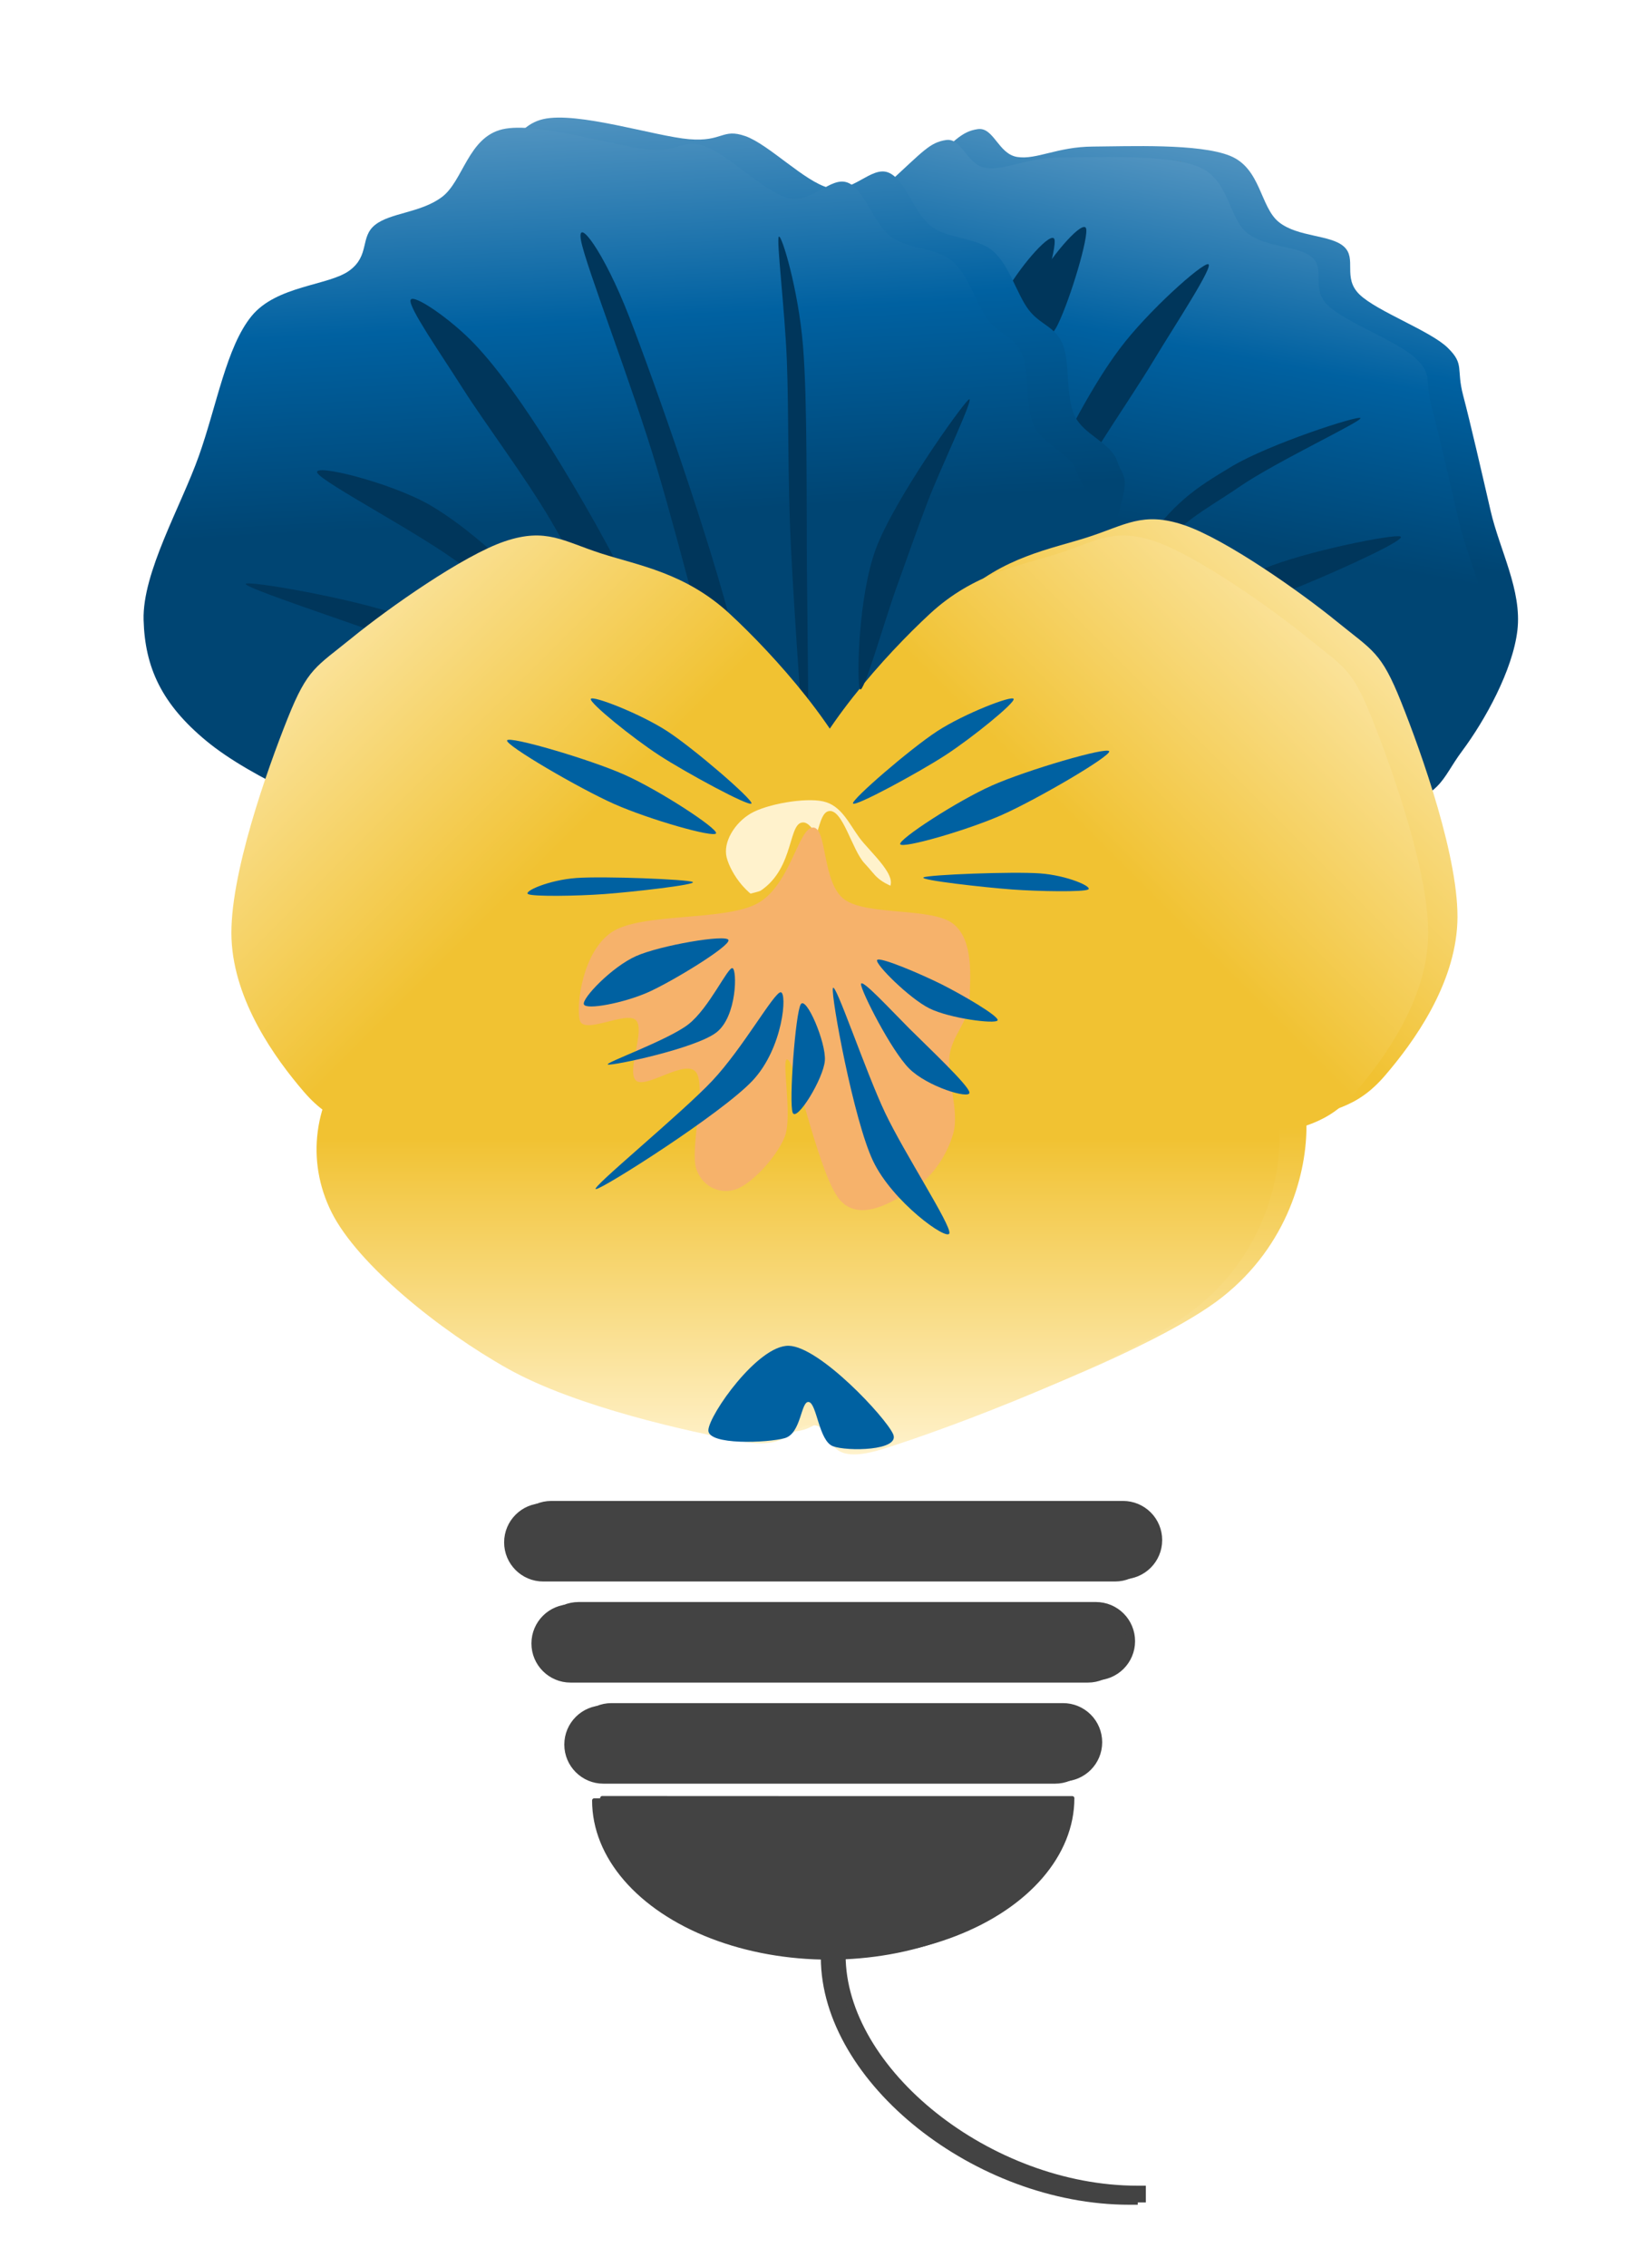 <svg version="1.1" viewBox="0.0 0.0 394.848 541.787" fill="none" stroke="none" stroke-linecap="square" stroke-miterlimit="10" xmlns:xlink="http://www.w3.org/1999/xlink" xmlns="http://www.w3.org/2000/svg"><clipPath id="p.0"><path d="m0 0l394.848 0l0 541.787l-394.848 0l0 -541.787z" clip-rule="nonzero"/></clipPath><g clip-path="url(#p.0)"><path fill="#000000" fill-opacity="0.0" d="m0 0l394.848 0l0 541.787l-394.848 0z" fill-rule="evenodd"/><g filter="url(#shadowFilter-p.1)"><use xlink:href="#p.1" transform="matrix(1.0 0.0 0.0 1.0 1.923 -0.551)"/></g><defs><filter id="shadowFilter-p.1" filterUnits="userSpaceOnUse"><feGaussianBlur in="SourceAlpha" stdDeviation="5.0" result="blur"/><feComponentTransfer in="blur" color-interpolation-filters="sRGB"><feFuncR type="linear" slope="0" intercept="0.0"/><feFuncG type="linear" slope="0" intercept="0.0"/><feFuncB type="linear" slope="0" intercept="0.0"/><feFuncA type="linear" slope="0.7" intercept="0"/></feComponentTransfer></filter></defs><g id="p.1"><path fill="#000000" fill-opacity="0.0" d="m198.192 467.784c0 28.535 35.874 57.071 71.748 57.071" fill-rule="evenodd"/><path stroke="#434343" stroke-width="4.0" stroke-linejoin="round" stroke-linecap="butt" d="m198.192 467.784c0 28.535 35.874 57.071 71.748 57.071" fill-rule="evenodd"/></g><g filter="url(#shadowFilter-p.2)"><use xlink:href="#p.2" transform="matrix(1.0 0.0 0.0 1.0 1.923 -0.551)"/></g><defs><filter id="shadowFilter-p.2" filterUnits="userSpaceOnUse"><feGaussianBlur in="SourceAlpha" stdDeviation="5.0" result="blur"/><feComponentTransfer in="blur" color-interpolation-filters="sRGB"><feFuncR type="linear" slope="0" intercept="0.0"/><feFuncG type="linear" slope="0" intercept="0.0"/><feFuncB type="linear" slope="0" intercept="0.0"/><feFuncA type="linear" slope="0.7" intercept="0"/></feComponentTransfer></filter></defs><g id="p.2"><path fill="#434343" d="m254.365 430.256l0 0c0 13.41 -10.711 25.801 -28.096 32.503c-17.385 6.703 -38.803 6.699 -56.183 -0.011c-17.38 -6.709 -28.079 -19.104 -28.068 -32.514l56.173 0.022z" fill-rule="evenodd"/><path stroke="#434343" stroke-width="1.0" stroke-linejoin="round" stroke-linecap="butt" d="m254.365 430.256l0 0c0 13.41 -10.711 25.801 -28.096 32.503c-17.385 6.703 -38.803 6.699 -56.183 -0.011c-17.38 -6.709 -28.079 -19.104 -28.068 -32.514l56.173 0.022z" fill-rule="evenodd"/></g><g filter="url(#shadowFilter-p.3)"><use xlink:href="#p.3" transform="matrix(1.0 0.0 0.0 1.0 1.923 -0.551)"/></g><defs><filter id="shadowFilter-p.3" filterUnits="userSpaceOnUse"><feGaussianBlur in="SourceAlpha" stdDeviation="5.0" result="blur"/><feComponentTransfer in="blur" color-interpolation-filters="sRGB"><feFuncR type="linear" slope="0" intercept="0.0"/><feFuncG type="linear" slope="0" intercept="0.0"/><feFuncB type="linear" slope="0" intercept="0.0"/><feFuncA type="linear" slope="0.7" intercept="0"/></feComponentTransfer></filter></defs><g id="p.3"><path fill="#434343" d="m135.376 416.885l0 0c0 -4.888 3.962 -8.85 8.85 -8.85l107.937 0c2.347 0 4.598 0.932 6.258 2.592c1.66 1.66 2.592 3.911 2.592 6.258l0 0l0 0c0 4.888 -3.962 8.85 -8.85 8.85l-107.937 0c-4.888 0 -8.85 -3.962 -8.85 -8.85z" fill-rule="evenodd"/><path stroke="#434343" stroke-width="1.0" stroke-linejoin="round" stroke-linecap="butt" d="m135.376 416.885l0 0c0 -4.888 3.962 -8.85 8.85 -8.85l107.937 0c2.347 0 4.598 0.932 6.258 2.592c1.66 1.66 2.592 3.911 2.592 6.258l0 0l0 0c0 4.888 -3.962 8.85 -8.85 8.85l-107.937 0c-4.888 0 -8.85 -3.962 -8.85 -8.85z" fill-rule="evenodd"/></g><g filter="url(#shadowFilter-p.4)"><use xlink:href="#p.4" transform="matrix(1.0 0.0 0.0 1.0 1.923 -0.551)"/></g><defs><filter id="shadowFilter-p.4" filterUnits="userSpaceOnUse"><feGaussianBlur in="SourceAlpha" stdDeviation="5.0" result="blur"/><feComponentTransfer in="blur" color-interpolation-filters="sRGB"><feFuncR type="linear" slope="0" intercept="0.0"/><feFuncG type="linear" slope="0" intercept="0.0"/><feFuncB type="linear" slope="0" intercept="0.0"/><feFuncA type="linear" slope="0.7" intercept="0"/></feComponentTransfer></filter></defs><g id="p.4"><path fill="#434343" d="m127.518 392.728l0 0c0 -4.888 3.962 -8.85 8.85 -8.85l123.654 0c2.347 0 4.598 0.932 6.258 2.592c1.66 1.66 2.592 3.911 2.592 6.258l0 0l0 0c0 4.888 -3.962 8.85 -8.85 8.85l-123.654 0l0 0c-4.888 0 -8.85 -3.962 -8.85 -8.85z" fill-rule="evenodd"/><path stroke="#434343" stroke-width="1.0" stroke-linejoin="round" stroke-linecap="butt" d="m127.518 392.728l0 0c0 -4.888 3.962 -8.85 8.85 -8.85l123.654 0c2.347 0 4.598 0.932 6.258 2.592c1.66 1.66 2.592 3.911 2.592 6.258l0 0l0 0c0 4.888 -3.962 8.85 -8.85 8.85l-123.654 0l0 0c-4.888 0 -8.85 -3.962 -8.85 -8.85z" fill-rule="evenodd"/></g><g filter="url(#shadowFilter-p.5)"><use xlink:href="#p.5" transform="matrix(1.0 0.0 0.0 1.0 7.564 -2.605)"/></g><defs><filter id="shadowFilter-p.5" filterUnits="userSpaceOnUse"><feGaussianBlur in="SourceAlpha" stdDeviation="7.0" result="blur"/><feComponentTransfer in="blur" color-interpolation-filters="sRGB"><feFuncR type="linear" slope="0" intercept="0.0"/><feFuncG type="linear" slope="0" intercept="0.0"/><feFuncB type="linear" slope="0" intercept="0.0"/><feFuncA type="linear" slope="0.5" intercept="0"/></feComponentTransfer></filter></defs><g id="p.5"><defs><linearGradient id="p.6" gradientUnits="userSpaceOnUse" gradientTransform="matrix(13.053 2.437 -2.437 13.053 0.0 0.0)" spreadMethod="pad" x1="28.413" y1="12.015" x2="28.413" y2="-1.038"><stop offset="0.0" stop-color="#004573"/><stop offset="0.5" stop-color="#004573"/><stop offset="0.75" stop-color="#0061a1"/><stop offset="1" stop-color="#5093c0"/><stop offset="1.0" stop-color="#737373"/></linearGradient></defs><path fill="url(#p.6)" d="m322.534 196.973c15.162 -4.494 13.96 -7.647 19.39 -14.934c5.429 -7.287 12.054 -19.233 13.186 -28.788c1.133 -9.554 -4.231 -19.184 -6.391 -28.539c-2.16 -9.355 -4.852 -21.087 -6.568 -27.592c-1.715 -6.505 0.406 -7.413 -3.725 -11.439c-4.131 -4.026 -16.931 -8.692 -21.063 -12.719c-4.131 -4.026 -0.519 -8.562 -3.725 -11.439c-3.206 -2.877 -10.978 -2.211 -15.512 -5.825c-4.534 -3.613 -4.277 -12.843 -11.69 -15.855c-7.413 -3.012 -24.318 -2.261 -32.79 -2.215c-8.472 0.046 -13.451 3.187 -18.042 2.493c-4.59 -0.694 -5.649 -7.24 -9.501 -6.657c-3.853 0.583 -5.364 2.58 -13.614 10.154c-8.25 7.575 -36.02 15.087 -35.886 35.294c0.134 20.207 24.298 64.268 36.69 85.949c12.392 21.682 19.453 38.788 37.66 44.14c18.207 5.352 56.42 -7.535 71.582 -12.029z" fill-rule="evenodd"/></g><path fill="#00365b" d="m274.227 153.162c-1.6 -0.64 17.76 -13.121 27.84 -17.281c10.08 -4.16 31.04 -8.32 32.64 -7.68c1.6 0.64 -12.959 7.36 -23.039 11.52c-10.08 4.16 -35.841 14.081 -37.441 13.441z" fill-rule="evenodd"/><path fill="#00365b" d="m245.487 181.52c-0.16 -0.64 18.72 -38.239 26.879 -49.919c8.16 -11.68 13.279 -14.88 22.079 -20.16c8.8 -5.28 30.402 -12.32 30.722 -11.52c0.32 0.8 -20.161 10.4 -28.801 16.32c-8.64 5.92 -14.56 8.32 -23.039 19.199c-8.48 10.88 -27.68 46.719 -27.84 46.079z" fill-rule="evenodd"/><g filter="url(#shadowFilter-p.7)"><use xlink:href="#p.7" transform="matrix(1.0 0.0 0.0 1.0 7.564 -2.605)"/></g><defs><filter id="shadowFilter-p.7" filterUnits="userSpaceOnUse"><feGaussianBlur in="SourceAlpha" stdDeviation="7.0" result="blur"/><feComponentTransfer in="blur" color-interpolation-filters="sRGB"><feFuncR type="linear" slope="0" intercept="0.0"/><feFuncG type="linear" slope="0" intercept="0.0"/><feFuncB type="linear" slope="0" intercept="0.0"/><feFuncA type="linear" slope="0.5" intercept="0"/></feComponentTransfer></filter></defs><g id="p.7"><path fill="#00365b" d="m215.509 155.033c-1.12 0.8 7.36 -41.44 11.52 -55.68c4.16 -14.24 9.281 -22.721 13.441 -29.761c4.16 -7.04 10.72 -14.24 11.52 -12.48c0.8 1.76 -3.679 16.799 -6.719 23.039c-3.04 6.24 -6.559 1.921 -11.52 14.402c-4.96 12.48 -17.121 59.68 -18.241 60.48z" fill-rule="evenodd"/></g><path fill="#00365b" d="m227.342 162.005c-2.08 1.28 14.401 -32.001 21.121 -45.121c6.72 -13.12 12.479 -24.639 19.199 -33.598c6.72 -8.96 19.681 -20.48 21.121 -20.16c1.44 0.32 -7.84 14.399 -12.48 22.079c-4.64 7.68 -7.199 11.2 -15.36 24.0c-8.16 12.8 -31.521 51.521 -33.601 52.801z" fill-rule="evenodd"/><g filter="url(#shadowFilter-p.8)"><use xlink:href="#p.8" transform="matrix(1.0 0.0 0.0 1.0 1.923 -0.551)"/></g><defs><filter id="shadowFilter-p.8" filterUnits="userSpaceOnUse"><feGaussianBlur in="SourceAlpha" stdDeviation="5.0" result="blur"/><feComponentTransfer in="blur" color-interpolation-filters="sRGB"><feFuncR type="linear" slope="0" intercept="0.0"/><feFuncG type="linear" slope="0" intercept="0.0"/><feFuncB type="linear" slope="0" intercept="0.0"/><feFuncA type="linear" slope="0.7" intercept="0"/></feComponentTransfer></filter></defs><g id="p.8"><path fill="#434343" d="m120.993 368.572l0 0c0 -4.888 3.962 -8.85 8.85 -8.85l136.661 0c2.347 0 4.598 0.932 6.258 2.592c1.66 1.66 2.592 3.911 2.592 6.258l0 0l0 0c0 4.888 -3.962 8.85 -8.85 8.85l-136.661 0c-4.888 0 -8.85 -3.962 -8.85 -8.85z" fill-rule="evenodd"/><path stroke="#434343" stroke-width="1.0" stroke-linejoin="round" stroke-linecap="butt" d="m120.993 368.572l0 0c0 -4.888 3.962 -8.85 8.85 -8.85l136.661 0c2.347 0 4.598 0.932 6.258 2.592c1.66 1.66 2.592 3.911 2.592 6.258l0 0l0 0c0 4.888 -3.962 8.85 -8.85 8.85l-136.661 0c-4.888 0 -8.85 -3.962 -8.85 -8.85z" fill-rule="evenodd"/></g><g filter="url(#shadowFilter-p.9)"><use xlink:href="#p.9" transform="matrix(1.0 0.0 0.0 1.0 9.703 -2.419)"/></g><defs><filter id="shadowFilter-p.9" filterUnits="userSpaceOnUse"><feGaussianBlur in="SourceAlpha" stdDeviation="6.0" result="blur"/><feComponentTransfer in="blur" color-interpolation-filters="sRGB"><feFuncR type="linear" slope="0" intercept="0.0"/><feFuncG type="linear" slope="0" intercept="0.0"/><feFuncB type="linear" slope="0" intercept="0.0"/><feFuncA type="linear" slope="0.45" intercept="0"/></feComponentTransfer></filter></defs><g id="p.9"><defs><linearGradient id="p.10" gradientUnits="userSpaceOnUse" gradientTransform="matrix(13.714 -0.761 0.761 13.714 0.0 0.0)" spreadMethod="pad" x1="18.362" y1="16.43" x2="18.363" y2="2.716"><stop offset="0.0" stop-color="#004573"/><stop offset="0.5" stop-color="#004573"/><stop offset="0.75" stop-color="#0061a1"/><stop offset="1" stop-color="#5093c0"/><stop offset="1.0" stop-color="#737373"/></linearGradient></defs><path fill="url(#p.10)" d="m256.336 129.096c4.527 -13.712 2.549 -11.84 1.014 -16.402c-1.535 -4.562 -8.042 -6.284 -10.225 -10.971c-2.183 -4.687 -1.036 -12.924 -2.873 -17.149c-1.837 -4.225 -5.38 -4.51 -8.15 -8.202c-2.769 -3.692 -4.597 -10.641 -8.466 -13.952c-3.869 -3.311 -10.569 -2.778 -14.75 -5.911c-4.18 -3.133 -6.24 -11.353 -10.331 -12.889c-4.092 -1.536 -8.529 5.12 -14.218 3.673c-5.689 -1.447 -14.359 -10.42 -19.915 -12.355c-5.556 -1.935 -5.371 1.42 -13.421 0.745c-8.05 -0.675 -26.652 -6.696 -34.88 -4.797c-8.228 1.898 -9.409 12.38 -14.486 16.187c-5.077 3.807 -12.293 3.728 -15.977 6.657c-3.684 2.929 -1.2 7.277 -6.127 10.916c-4.926 3.639 -17.432 3.532 -23.432 10.916c-6 7.384 -8.273 21.292 -12.569 33.389c-4.296 12.097 -13.519 27.832 -13.209 39.192c0.31 11.361 4.32 20.113 15.067 28.972c10.747 8.859 30.939 17.513 49.417 24.18c18.478 6.667 39.557 16.875 61.453 15.82c21.896 -1.055 53.912 -7.477 69.925 -22.147c16.013 -14.67 21.623 -52.16 26.151 -65.872z" fill-rule="evenodd"/></g><path fill="#00365b" d="m160.53 171.553c-1.92 -7.04 -3.84 -17.12 -8.64 -27.84c-4.8 -10.72 -13.76 -26.24 -20.16 -36.48c-6.4 -10.24 -12.641 -19.041 -18.241 -24.961c-5.6 -5.92 -14.88 -12.319 -15.36 -10.559c-0.48 1.76 6.88 12.321 12.48 21.121c5.6 8.8 14.72 20.8 21.121 31.68c6.4 10.88 12.001 23.359 17.281 33.598c5.28 10.24 12.479 25.6 14.399 27.84c1.92 2.24 -0.959 -7.359 -2.879 -14.399z" fill-rule="evenodd"/><g filter="url(#shadowFilter-p.11)"><use xlink:href="#p.11" transform="matrix(1.0 0.0 0.0 1.0 6.997 -3.878)"/></g><defs><filter id="shadowFilter-p.11" filterUnits="userSpaceOnUse"><feGaussianBlur in="SourceAlpha" stdDeviation="5.0" result="blur"/><feComponentTransfer in="blur" color-interpolation-filters="sRGB"><feFuncR type="linear" slope="0" intercept="0.0"/><feFuncG type="linear" slope="0" intercept="0.0"/><feFuncB type="linear" slope="0" intercept="0.0"/><feFuncA type="linear" slope="0.5" intercept="0"/></feComponentTransfer></filter></defs><g id="p.11"><defs><linearGradient id="p.12" gradientUnits="userSpaceOnUse" gradientTransform="matrix(14.713 0.0 0.0 14.713 0.0 0.0)" spreadMethod="pad" x1="17.969" y1="24.272" x2="28.373" y2="13.869"><stop offset="0.0" stop-color="#f1c232"/><stop offset="0.5" stop-color="#f1c232"/><stop offset="1" stop-color="#fff2cc"/><stop offset="1.0" stop-color="#737373"/></linearGradient></defs><path fill="url(#p.12)" d="m191.566 240.726c-2.08 -12.96 -7.038 -34.241 -1.919 -49.921c5.12 -15.68 22.078 -34.398 32.638 -44.157c10.56 -9.76 21.762 -11.521 30.722 -14.402c8.96 -2.88 13.119 -6.239 23.039 -2.879c9.92 3.36 27.84 16 36.48 23.039c8.64 7.04 10.56 7.199 15.36 19.199c4.8 12.0 14.081 37.92 13.441 52.801c-0.64 14.88 -10.401 28.48 -17.281 36.48c-6.88 8.0 -12.8 8.32 -24.0 11.52c-11.2 3.2 -26.88 8.32 -43.199 7.68c-16.32 -0.64 -43.839 -4.96 -54.719 -11.52c-10.88 -6.56 -8.482 -14.88 -10.562 -27.84z" fill-rule="evenodd"/></g><path fill="#00365b" d="m192.873 183.273c0.64 1.12 0.16 -29.281 0 -46.081c-0.16 -16.8 0.16 -41.28 -0.961 -54.719c-1.12 -13.44 -5.121 -26.559 -5.761 -25.919c-0.64 0.64 1.441 17.439 1.921 29.759c0.48 12.32 0.158 28.0 0.958 44.16c0.8 16.16 3.202 51.681 3.843 52.801z" fill-rule="evenodd"/><path fill="#00365b" d="m182.074 205.316c0 -4.8 -1.442 -32.159 -6.722 -53.759c-5.28 -21.6 -18.878 -60.16 -24.958 -75.84c-6.08 -15.68 -12.642 -24.321 -11.522 -18.241c1.12 6.08 12.161 34.239 18.241 54.719c6.08 20.48 14.079 52.64 18.239 68.16c4.16 15.52 6.722 29.76 6.722 24.961z" fill-rule="evenodd"/><path fill="#00365b" d="m152.642 175.394c-0.16 -1.92 -13.761 -21.599 -22.081 -30.719c-8.32 -9.12 -18.72 -18.72 -27.84 -24c-9.12 -5.28 -28.159 -10.08 -26.879 -7.68c1.28 2.4 25.279 14.879 34.559 22.079c9.28 7.2 14.08 14.401 21.121 21.121c7.04 6.72 21.281 21.119 21.121 19.199z" fill-rule="evenodd"/><path fill="#00365b" d="m126.892 164.507c0.16 -0.96 -19.359 -13.121 -30.719 -17.281c-11.36 -4.16 -37.281 -8.64 -37.441 -7.68c-0.16 0.96 25.12 9.281 36.48 13.441c11.36 4.16 31.52 12.48 31.68 11.52z" fill-rule="evenodd"/><defs><linearGradient id="p.13" gradientUnits="userSpaceOnUse" gradientTransform="matrix(-14.713 0.0 0.0 14.713 0.0 0.0)" spreadMethod="pad" x1="-8.991" y1="24.272" x2="1.413" y2="13.869"><stop offset="0.0" stop-color="#f1c232"/><stop offset="0.5" stop-color="#f1c232"/><stop offset="1" stop-color="#fff2cc"/><stop offset="1.0" stop-color="#737373"/></linearGradient></defs><path fill="url(#p.13)" d="m205.098 240.726c2.08 -12.96 7.038 -34.241 1.919 -49.921c-5.12 -15.68 -22.078 -34.398 -32.638 -44.157c-10.56 -9.76 -21.762 -11.521 -30.722 -14.402c-8.96 -2.88 -13.119 -6.239 -23.039 -2.879c-9.92 3.36 -27.84 16 -36.48 23.039c-8.64 7.04 -10.559 7.199 -15.36 19.199c-4.8 12.0 -14.081 37.92 -13.441 52.801c0.64 14.88 10.401 28.48 17.281 36.48c6.88 8.0 12.8 8.32 24.0 11.52c11.2 3.2 26.88 8.32 43.199 7.68c16.32 -0.64 43.839 -4.96 54.719 -11.52c10.88 -6.56 8.482 -14.88 10.562 -27.84z" fill-rule="evenodd"/><path fill="#fff2cc" d="m185.212 216.463c-6.4 -1.28 -10.559 -7.839 -11.52 -11.52c-0.96 -3.68 1.919 -8.322 5.759 -10.562c3.84 -2.24 12.961 -3.839 17.281 -2.879c4.32 0.96 6.08 5.12 8.64 8.64c2.56 3.52 10.079 9.76 6.719 12.48c-3.36 2.72 -20.479 5.12 -26.879 3.84z" fill-rule="evenodd"/><g filter="url(#shadowFilter-p.14)"><use xlink:href="#p.14" transform="matrix(1.0 0.0 0.0 1.0 6.444 -2.735)"/></g><defs><filter id="shadowFilter-p.14" filterUnits="userSpaceOnUse"><feGaussianBlur in="SourceAlpha" stdDeviation="5.0" result="blur"/><feComponentTransfer in="blur" color-interpolation-filters="sRGB"><feFuncR type="linear" slope="0" intercept="0.0"/><feFuncG type="linear" slope="0" intercept="0.0"/><feFuncB type="linear" slope="0" intercept="0.0"/><feFuncA type="linear" slope="0.5" intercept="0"/></feComponentTransfer></filter></defs><g id="p.14"><defs><linearGradient id="p.15" gradientUnits="userSpaceOnUse" gradientTransform="matrix(12.289 0.0 0.0 12.289 0.0 0.0)" spreadMethod="pad" x1="24.885" y1="28.281" x2="24.885" y2="15.992"><stop offset="0.0" stop-color="#fff2cc"/><stop offset="0.5" stop-color="#f1c232"/><stop offset="1" stop-color="#f1c232"/><stop offset="1.0" stop-color="#737373"/></linearGradient></defs><path fill="url(#p.15)" d="m191.571 196.577c-3.36 0.8 -1.759 12.479 -11.52 17.278c-9.76 4.8 -31.042 5.119 -47.042 11.52c-16 6.4 -39.998 16.162 -48.958 26.882c-8.96 10.72 -11.04 24.958 -4.801 37.438c6.24 12.48 25.919 28.321 42.239 37.441c16.32 9.12 43.52 15.041 55.68 17.281c12.16 2.24 11.681 -4.16 17.281 -3.84c5.6 0.32 1.12 10.398 16.32 5.759c15.2 -4.64 59.039 -21.119 74.879 -33.598c15.84 -12.48 20.32 -30.08 20.16 -41.281c-0.16 -11.2 -10.561 -18.081 -21.121 -25.921c-10.56 -7.84 -29.759 -16.158 -42.239 -21.118c-12.48 -4.96 -25.6 -6.08 -32.64 -8.64c-7.04 -2.56 -6.561 -3.519 -9.601 -6.719c-3.04 -3.2 -5.278 -13.28 -8.638 -12.48z" fill-rule="evenodd"/></g><path fill="#f6b26b" d="m194.272 197.753c-3.52 0.16 -5.438 14.079 -13.438 18.239c-8.0 4.16 -27.521 2.079 -34.562 6.719c-7.04 4.64 -8.64 17.601 -7.68 21.121c0.96 3.52 11.201 -2.4 13.441 0c2.24 2.4 -2.4 12.319 0 14.399c2.4 2.08 11.999 -5.439 14.399 -1.919c2.4 3.52 -1.6 18.399 0 23.039c1.6 4.64 6.081 6.081 9.601 4.801c3.52 -1.28 9.44 -7.36 11.52 -12.48c2.08 -5.12 -1.28 -20.799 0.961 -18.239c2.24 2.56 7.521 28.479 12.48 33.598c4.96 5.12 12.798 -0.159 17.278 -2.879c4.48 -2.72 8.161 -8.161 9.601 -13.441c1.44 -5.28 -1.601 -12.959 -0.961 -18.239c0.64 -5.28 4.64 -8.161 4.801 -13.441c0.16 -5.28 1.12 -14.239 -3.84 -18.239c-4.96 -4.0 -20.321 -1.921 -25.921 -5.761c-5.6 -3.84 -4.16 -17.438 -7.68 -17.278z" fill-rule="evenodd"/><path fill="#0061a1" d="m174.11 224.632c-0.48 -1.44 -16.319 1.28 -22.079 3.84c-5.76 2.56 -12.96 10.08 -12.48 11.52c0.48 1.44 9.6 -0.319 15.36 -2.879c5.76 -2.56 19.679 -11.04 19.199 -12.48z" fill-rule="evenodd"/><path fill="#0061a1" d="m175.071 231.352c-1.12 -0.32 -5.599 9.601 -10.559 13.441c-4.96 3.84 -20.322 9.279 -19.202 9.598c1.12 0.32 20.961 -3.84 25.921 -7.68c4.96 -3.84 4.96 -15.04 3.84 -15.36z" fill-rule="evenodd"/><path fill="#00365b" d="m205.534 164.667c-0.8 -1.6 -0.48 -22.081 3.84 -33.601c4.32 -11.52 19.999 -33.6 22.079 -35.52c2.08 -1.92 -6.719 16.48 -9.598 24.0c-2.88 7.52 -4.96 13.601 -7.68 21.121c-2.72 7.52 -7.84 25.6 -8.64 24.0z" fill-rule="evenodd"/><path fill="#0061a1" d="m186.592 237.113c-1.6 0 -8.96 13.278 -16.32 21.118c-7.36 7.84 -29.44 25.921 -27.84 25.921c1.6 0 30.081 -18.081 37.441 -25.921c7.36 -7.84 8.319 -21.118 6.719 -21.118z" fill-rule="evenodd"/><path fill="#0061a1" d="m191.393 239.992c-1.28 2.08 -2.881 23.681 -1.921 25.921c0.96 2.24 7.36 -8.16 7.68 -12.48c0.32 -4.32 -4.479 -15.521 -5.759 -13.441z" fill-rule="evenodd"/><path fill="#0061a1" d="m199.071 236.153c-0.48 1.92 4.961 31.521 9.601 41.281c4.64 9.76 17.759 19.198 18.239 17.278c0.48 -1.92 -10.72 -19.038 -15.36 -28.798c-4.64 -9.76 -12 -31.681 -12.48 -29.761z" fill-rule="evenodd"/><path fill="#0061a1" d="m205.791 235.192c0 1.6 7.199 15.84 11.52 20.16c4.32 4.32 14.402 7.361 14.402 5.761c0 -1.6 -10.081 -11.039 -14.402 -15.36c-4.32 -4.32 -11.52 -12.161 -11.52 -10.562z" fill-rule="evenodd"/><path fill="#0061a1" d="m209.633 229.433c-0.48 0.96 7.68 9.12 12.48 11.52c4.8 2.4 15.84 3.839 16.32 2.879c0.48 -0.96 -8.638 -6.241 -13.438 -8.64c-4.8 -2.4 -14.882 -6.719 -15.362 -5.759z" fill-rule="evenodd"/><path fill="#0061a1" d="m193.31 335.031c-1.92 -0.32 -1.759 7.52 -5.759 8.64c-4.0 1.12 -18.402 1.761 -18.241 -1.919c0.16 -3.68 11.842 -20.32 19.202 -20.16c7.36 0.16 23.198 17.118 24.958 21.118c1.76 4.0 -11.039 4.162 -14.399 2.882c-3.36 -1.28 -3.841 -10.241 -5.761 -10.562z" fill-rule="evenodd"/><path fill="#0061a1" d="m203.873 191.992c-0.32 -0.96 13.76 -13.121 20.16 -17.281c6.4 -4.16 17.919 -8.64 18.239 -7.68c0.32 0.96 -9.92 9.281 -16.32 13.441c-6.4 4.16 -21.759 12.48 -22.079 11.52z" fill-rule="evenodd"/><path fill="#0061a1" d="m215.155 201.725c-0.406 -1.168 13.606 -10.315 21.931 -14.014c8.325 -3.698 27.614 -9.345 28.02 -8.177c0.406 1.168 -17.26 11.484 -25.585 15.182c-8.325 3.698 -23.96 8.176 -24.366 7.008z" fill-rule="evenodd"/><path fill="#0061a1" d="m220.731 209.669c1.12 -0.64 21.28 -1.438 27.84 -0.958c6.56 0.48 12.64 3.2 11.52 3.84c-1.12 0.64 -11.682 0.48 -18.241 0c-6.56 -0.48 -22.238 -2.242 -21.118 -2.882z" fill-rule="evenodd"/><path fill="#0061a1" d="m179.612 191.992c0.32 -0.96 -13.76 -13.121 -20.16 -17.281c-6.4 -4.16 -17.919 -8.64 -18.239 -7.68c-0.32 0.96 9.92 9.281 16.32 13.441c6.4 4.16 21.759 12.48 22.079 11.52z" fill-rule="evenodd"/><path fill="#0061a1" d="m171.148 199.127c0.406 -1.168 -13.606 -10.315 -21.931 -14.014c-8.325 -3.698 -27.614 -9.345 -28.02 -8.177c-0.406 1.168 17.26 11.484 25.585 15.182c8.325 3.698 23.96 8.176 24.366 7.008z" fill-rule="evenodd"/><path fill="#0061a1" d="m165.571 210.77c-1.12 -0.64 -21.28 -1.438 -27.84 -0.958c-6.56 0.48 -12.64 3.2 -11.52 3.84c1.12 0.64 11.682 0.48 18.241 0c6.56 -0.48 22.238 -2.242 21.118 -2.882z" fill-rule="evenodd"/></g></svg>